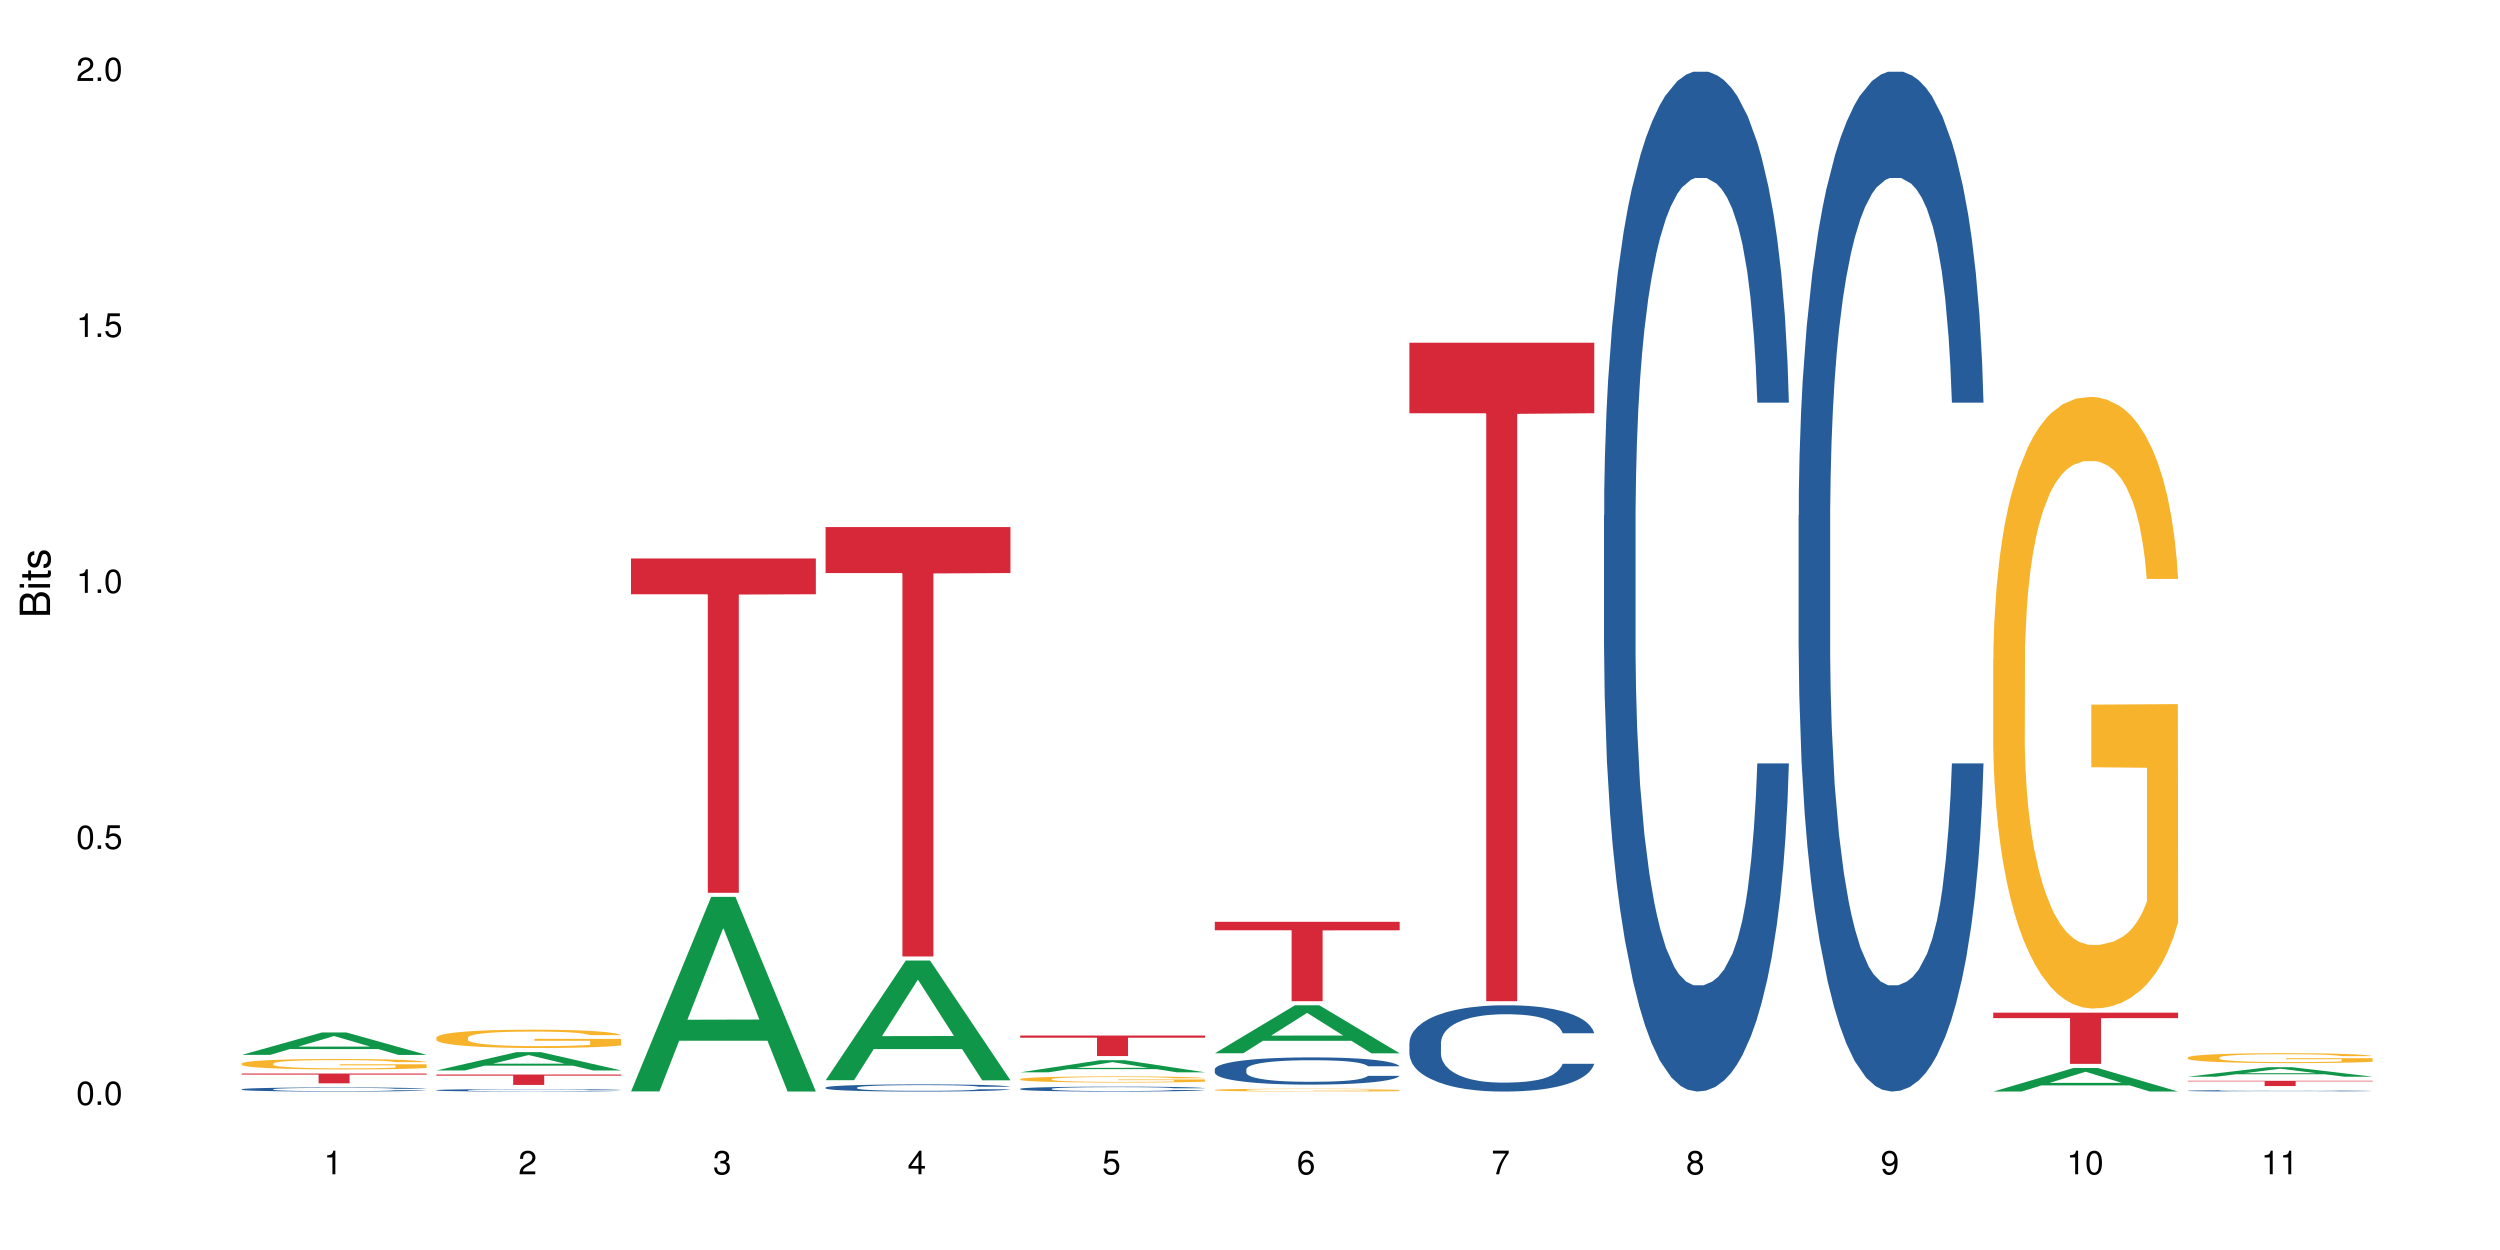 <?xml version="1.0" encoding="UTF-8"?>
<svg xmlns="http://www.w3.org/2000/svg" xmlns:xlink="http://www.w3.org/1999/xlink" width="720pt" height="360pt" viewBox="0 0 720 360" version="1.1">
<defs>
<g>
<symbol overflow="visible" id="glyph0-0">
<path style="stroke:none;" d=""/>
</symbol>
<symbol overflow="visible" id="glyph0-1">
<path style="stroke:none;" d="M 2.641 -6.797 C 2 -6.797 1.422 -6.531 1.078 -6.047 C 0.641 -5.453 0.406 -4.547 0.406 -3.297 C 0.406 -1 1.188 0.219 2.641 0.219 C 4.078 0.219 4.859 -1 4.859 -3.234 C 4.859 -4.562 4.656 -5.438 4.203 -6.047 C 3.844 -6.531 3.281 -6.797 2.641 -6.797 Z M 2.641 -6.047 C 3.547 -6.047 4 -5.125 4 -3.312 C 4 -1.375 3.562 -0.484 2.625 -0.484 C 1.734 -0.484 1.281 -1.422 1.281 -3.281 C 1.281 -5.141 1.734 -6.047 2.641 -6.047 Z M 2.641 -6.047 "/>
</symbol>
<symbol overflow="visible" id="glyph0-2">
<path style="stroke:none;" d="M 1.828 -1 L 0.828 -1 L 0.828 0 L 1.828 0 Z M 1.828 -1 "/>
</symbol>
<symbol overflow="visible" id="glyph0-3">
<path style="stroke:none;" d="M 4.562 -6.797 L 1.062 -6.797 L 0.547 -3.094 L 1.328 -3.094 C 1.719 -3.562 2.047 -3.734 2.578 -3.734 C 3.484 -3.734 4.062 -3.109 4.062 -2.094 C 4.062 -1.125 3.484 -0.531 2.578 -0.531 C 1.828 -0.531 1.375 -0.906 1.188 -1.672 L 0.328 -1.672 C 0.453 -1.109 0.547 -0.844 0.75 -0.594 C 1.125 -0.078 1.828 0.219 2.594 0.219 C 3.969 0.219 4.922 -0.781 4.922 -2.219 C 4.922 -3.562 4.031 -4.484 2.719 -4.484 C 2.25 -4.484 1.859 -4.359 1.469 -4.062 L 1.734 -5.969 L 4.562 -5.969 Z M 4.562 -6.797 "/>
</symbol>
<symbol overflow="visible" id="glyph0-4">
<path style="stroke:none;" d="M 2.484 -4.844 L 2.484 0 L 3.328 0 L 3.328 -6.797 L 2.766 -6.797 C 2.469 -5.75 2.281 -5.609 0.984 -5.453 L 0.984 -4.844 Z M 2.484 -4.844 "/>
</symbol>
<symbol overflow="visible" id="glyph0-5">
<path style="stroke:none;" d="M 4.859 -0.828 L 1.281 -0.828 C 1.359 -1.391 1.672 -1.75 2.5 -2.234 L 3.469 -2.75 C 4.406 -3.266 4.906 -3.969 4.906 -4.812 C 4.906 -5.375 4.672 -5.906 4.266 -6.266 C 3.859 -6.625 3.375 -6.797 2.719 -6.797 C 1.859 -6.797 1.219 -6.5 0.844 -5.922 C 0.609 -5.562 0.5 -5.125 0.484 -4.438 L 1.328 -4.438 C 1.359 -4.906 1.406 -5.188 1.531 -5.406 C 1.75 -5.812 2.188 -6.062 2.703 -6.062 C 3.469 -6.062 4.031 -5.516 4.031 -4.781 C 4.031 -4.25 3.719 -3.797 3.125 -3.438 L 2.234 -2.938 C 0.812 -2.141 0.406 -1.5 0.328 0 L 4.859 0 Z M 4.859 -0.828 "/>
</symbol>
<symbol overflow="visible" id="glyph0-6">
<path style="stroke:none;" d="M 2.125 -3.125 L 2.578 -3.125 C 3.516 -3.125 3.984 -2.703 3.984 -1.891 C 3.984 -1.031 3.469 -0.531 2.578 -0.531 C 1.656 -0.531 1.203 -0.984 1.156 -1.969 L 0.312 -1.969 C 0.344 -1.422 0.438 -1.078 0.609 -0.766 C 0.953 -0.109 1.625 0.219 2.547 0.219 C 3.953 0.219 4.859 -0.609 4.859 -1.906 C 4.859 -2.766 4.516 -3.25 3.703 -3.516 C 4.344 -3.766 4.656 -4.25 4.656 -4.938 C 4.656 -6.109 3.875 -6.797 2.578 -6.797 C 1.203 -6.797 0.484 -6.047 0.453 -4.609 L 1.297 -4.609 C 1.312 -5.016 1.344 -5.25 1.453 -5.453 C 1.641 -5.828 2.062 -6.062 2.594 -6.062 C 3.344 -6.062 3.797 -5.625 3.797 -4.906 C 3.797 -4.422 3.609 -4.141 3.25 -3.984 C 3.016 -3.891 2.719 -3.844 2.125 -3.844 Z M 2.125 -3.125 "/>
</symbol>
<symbol overflow="visible" id="glyph0-7">
<path style="stroke:none;" d="M 3.141 -1.625 L 3.141 0 L 3.984 0 L 3.984 -1.625 L 4.984 -1.625 L 4.984 -2.391 L 3.984 -2.391 L 3.984 -6.797 L 3.359 -6.797 L 0.266 -2.516 L 0.266 -1.625 Z M 3.141 -2.391 L 1 -2.391 L 3.141 -5.359 Z M 3.141 -2.391 "/>
</symbol>
<symbol overflow="visible" id="glyph0-8">
<path style="stroke:none;" d="M 4.781 -5.031 C 4.609 -6.141 3.891 -6.797 2.844 -6.797 C 2.094 -6.797 1.422 -6.438 1.031 -5.828 C 0.609 -5.172 0.406 -4.344 0.406 -3.094 C 0.406 -1.953 0.578 -1.234 0.984 -0.625 C 1.359 -0.078 1.953 0.219 2.703 0.219 C 3.984 0.219 4.922 -0.734 4.922 -2.078 C 4.922 -3.344 4.062 -4.234 2.844 -4.234 C 2.172 -4.234 1.641 -3.969 1.281 -3.469 C 1.281 -5.125 1.828 -6.047 2.797 -6.047 C 3.391 -6.047 3.797 -5.672 3.938 -5.031 Z M 2.734 -3.484 C 3.547 -3.484 4.062 -2.922 4.062 -2 C 4.062 -1.156 3.484 -0.531 2.703 -0.531 C 1.922 -0.531 1.328 -1.188 1.328 -2.047 C 1.328 -2.891 1.906 -3.484 2.734 -3.484 Z M 2.734 -3.484 "/>
</symbol>
<symbol overflow="visible" id="glyph0-9">
<path style="stroke:none;" d="M 4.984 -6.797 L 0.438 -6.797 L 0.438 -5.969 L 4.109 -5.969 C 2.5 -3.656 1.828 -2.234 1.328 0 L 2.219 0 C 2.594 -2.172 3.453 -4.047 4.984 -6.094 Z M 4.984 -6.797 "/>
</symbol>
<symbol overflow="visible" id="glyph0-10">
<path style="stroke:none;" d="M 3.75 -3.578 C 4.453 -4 4.688 -4.344 4.688 -4.984 C 4.688 -6.047 3.844 -6.797 2.641 -6.797 C 1.438 -6.797 0.594 -6.047 0.594 -4.984 C 0.594 -4.359 0.828 -4.016 1.516 -3.578 C 0.734 -3.203 0.359 -2.641 0.359 -1.891 C 0.359 -0.641 1.297 0.219 2.641 0.219 C 3.984 0.219 4.922 -0.641 4.922 -1.875 C 4.922 -2.641 4.531 -3.203 3.75 -3.578 Z M 2.641 -6.047 C 3.359 -6.047 3.812 -5.625 3.812 -4.969 C 3.812 -4.344 3.344 -3.922 2.641 -3.922 C 1.922 -3.922 1.453 -4.344 1.453 -4.984 C 1.453 -5.625 1.922 -6.047 2.641 -6.047 Z M 2.641 -3.203 C 3.484 -3.203 4.062 -2.672 4.062 -1.875 C 4.062 -1.062 3.484 -0.531 2.625 -0.531 C 1.797 -0.531 1.219 -1.078 1.219 -1.875 C 1.219 -2.672 1.797 -3.203 2.641 -3.203 Z M 2.641 -3.203 "/>
</symbol>
<symbol overflow="visible" id="glyph0-11">
<path style="stroke:none;" d="M 0.516 -1.547 C 0.672 -0.438 1.406 0.219 2.438 0.219 C 3.188 0.219 3.859 -0.141 4.266 -0.75 C 4.688 -1.406 4.891 -2.25 4.891 -3.484 C 4.891 -4.625 4.703 -5.359 4.312 -5.953 C 3.938 -6.5 3.344 -6.797 2.594 -6.797 C 1.297 -6.797 0.359 -5.844 0.359 -4.516 C 0.359 -3.25 1.234 -2.344 2.453 -2.344 C 3.094 -2.344 3.562 -2.578 4.016 -3.109 C 4 -1.453 3.469 -0.531 2.5 -0.531 C 1.906 -0.531 1.484 -0.906 1.359 -1.547 Z M 2.578 -6.062 C 3.375 -6.062 3.969 -5.406 3.969 -4.531 C 3.969 -3.688 3.375 -3.094 2.547 -3.094 C 1.734 -3.094 1.234 -3.672 1.234 -4.578 C 1.234 -5.438 1.797 -6.062 2.578 -6.062 Z M 2.578 -6.062 "/>
</symbol>
<symbol overflow="visible" id="glyph1-0">
<path style="stroke:none;" d=""/>
</symbol>
<symbol overflow="visible" id="glyph1-1">
<path style="stroke:none;" d="M 0 -0.953 L 0 -4.891 C 0 -5.719 -0.234 -6.344 -0.734 -6.797 C -1.188 -7.234 -1.812 -7.469 -2.5 -7.469 C -3.547 -7.469 -4.188 -7 -4.625 -5.875 C -4.984 -6.672 -5.641 -7.094 -6.531 -7.094 C -7.156 -7.094 -7.734 -6.859 -8.141 -6.391 C -8.562 -5.938 -8.75 -5.344 -8.75 -4.5 L -8.75 -0.953 Z M -4.984 -2.062 L -7.766 -2.062 L -7.766 -4.219 C -7.766 -4.844 -7.688 -5.203 -7.453 -5.5 C -7.219 -5.812 -6.859 -5.969 -6.375 -5.969 C -5.906 -5.969 -5.531 -5.812 -5.297 -5.5 C -5.062 -5.203 -4.984 -4.844 -4.984 -4.219 Z M -0.984 -2.062 L -4 -2.062 L -4 -4.781 C -4 -5.328 -3.859 -5.688 -3.578 -5.953 C -3.297 -6.219 -2.922 -6.359 -2.484 -6.359 C -2.062 -6.359 -1.688 -6.219 -1.406 -5.953 C -1.109 -5.688 -0.984 -5.328 -0.984 -4.781 Z M -0.984 -2.062 "/>
</symbol>
<symbol overflow="visible" id="glyph1-2">
<path style="stroke:none;" d="M -6.281 -1.797 L -6.281 -0.797 L 0 -0.797 L 0 -1.797 Z M -8.75 -1.797 L -8.75 -0.797 L -7.484 -0.797 L -7.484 -1.797 Z M -8.75 -1.797 "/>
</symbol>
<symbol overflow="visible" id="glyph1-3">
<path style="stroke:none;" d="M -6.281 -3.047 L -6.281 -2.016 L -8.016 -2.016 L -8.016 -1.016 L -6.281 -1.016 L -6.281 -0.172 L -5.469 -0.172 L -5.469 -1.016 L -0.719 -1.016 C -0.078 -1.016 0.281 -1.453 0.281 -2.234 C 0.281 -2.469 0.25 -2.719 0.188 -3.047 L -0.641 -3.047 C -0.609 -2.922 -0.594 -2.766 -0.594 -2.562 C -0.594 -2.141 -0.719 -2.016 -1.156 -2.016 L -5.469 -2.016 L -5.469 -3.047 Z M -6.281 -3.047 "/>
</symbol>
<symbol overflow="visible" id="glyph1-4">
<path style="stroke:none;" d="M -4.531 -5.25 C -5.766 -5.25 -6.469 -4.422 -6.469 -2.969 C -6.469 -1.516 -5.719 -0.562 -4.547 -0.562 C -3.562 -0.562 -3.094 -1.062 -2.734 -2.562 L -2.516 -3.484 C -2.344 -4.188 -2.094 -4.469 -1.625 -4.469 C -1.047 -4.469 -0.641 -3.875 -0.641 -3 C -0.641 -2.453 -0.797 -2 -1.062 -1.75 C -1.25 -1.594 -1.422 -1.531 -1.875 -1.469 L -1.875 -0.406 C -0.422 -0.453 0.281 -1.266 0.281 -2.922 C 0.281 -4.5 -0.5 -5.516 -1.719 -5.516 C -2.656 -5.516 -3.172 -4.984 -3.469 -3.734 L -3.703 -2.766 C -3.891 -1.953 -4.156 -1.609 -4.594 -1.609 C -5.172 -1.609 -5.547 -2.125 -5.547 -2.938 C -5.547 -3.75 -5.203 -4.172 -4.531 -4.203 Z M -4.531 -5.25 "/>
</symbol>
</g>
</defs>
<g id="surface18234">
<rect x="0" y="0" width="720" height="360" style="fill:rgb(100%,100%,100%);fill-opacity:1;stroke:none;"/>
<path style=" stroke:none;fill-rule:nonzero;fill:rgb(6.275%,58.824%,28.235%);fill-opacity:1;" d="M 69.629 303.805 L 69.688 303.801 L 92.723 297.344 L 99.723 297.344 L 122.875 303.812 L 114.738 303.812 L 108.938 302.125 L 83.508 302.125 L 77.82 303.805 L 69.629 303.805 L 85.957 301.426 L 106.605 301.418 L 96.309 298.402 L 96.195 298.395 L 96.082 298.414 L 85.898 301.418 L 85.957 301.426 Z M 69.629 303.805 "/>
<path style=" stroke:none;fill-rule:nonzero;fill:rgb(14.51%,36.078%,60%);fill-opacity:1;" d="M 69.629 313.699 L 69.695 313.699 L 69.695 313.672 L 69.891 313.633 L 70.344 313.578 L 70.797 313.543 L 71.969 313.48 L 73.59 313.418 L 75.277 313.371 L 76.512 313.344 L 77.617 313.32 L 80.148 313.281 L 81.773 313.258 L 83.523 313.242 L 85.668 313.223 L 87.227 313.211 L 90.73 313.195 L 93.328 313.188 L 95.344 313.184 L 99.691 313.184 L 102.289 313.188 L 104.172 313.195 L 106.25 313.203 L 108.004 313.211 L 111.055 313.234 L 113.781 313.266 L 115.016 313.285 L 116.965 313.316 L 118.457 313.352 L 119.496 313.379 L 120.664 313.418 L 121.703 313.469 L 122.484 313.523 L 122.875 313.57 L 113.781 313.57 L 113.328 313.527 L 112.809 313.492 L 111.836 313.449 L 110.859 313.414 L 109.496 313.383 L 108.266 313.363 L 106.574 313.344 L 105.082 313.332 L 103.523 313.32 L 102.031 313.312 L 99.172 313.309 L 94.629 313.309 L 92.098 313.316 L 90.73 313.324 L 88.785 313.34 L 87.422 313.355 L 85.797 313.375 L 84.695 313.395 L 83.328 313.422 L 82.355 313.449 L 81.254 313.484 L 80.602 313.512 L 80.02 313.543 L 79.5 313.578 L 79.109 313.617 L 78.852 313.656 L 78.719 313.695 L 78.719 313.863 L 78.852 313.902 L 79.176 313.949 L 80.02 314.012 L 81.254 314.07 L 82.68 314.117 L 84.043 314.148 L 84.824 314.164 L 85.863 314.184 L 87.484 314.203 L 89.824 314.227 L 91.188 314.234 L 93.266 314.242 L 95.406 314.246 L 98.266 314.246 L 100.797 314.242 L 102.484 314.238 L 104.238 314.227 L 106.641 314.211 L 108.133 314.191 L 109.434 314.172 L 110.406 314.152 L 111.055 314.133 L 112.031 314.102 L 112.809 314.062 L 113.395 314.027 L 113.781 313.988 L 122.875 313.988 L 122.484 314.031 L 121.898 314.074 L 121.316 314.105 L 120.406 314.145 L 119.367 314.176 L 117.875 314.215 L 116.641 314.242 L 115.016 314.266 L 113.523 314.289 L 111.898 314.305 L 109.496 314.328 L 107.938 314.34 L 106.25 314.348 L 104.238 314.359 L 101.707 314.363 L 98.977 314.371 L 96.445 314.371 L 93.719 314.367 L 91.707 314.363 L 89.043 314.355 L 85.73 314.336 L 83.328 314.312 L 81.445 314.293 L 79.824 314.273 L 78.004 314.242 L 75.668 314.195 L 74.238 314.156 L 73.266 314.129 L 72.16 314.086 L 71.383 314.047 L 70.473 313.988 L 69.824 313.91 L 69.629 313.852 Z M 69.629 313.699 "/>
<path style=" stroke:none;fill-rule:nonzero;fill:rgb(96.863%,70.196%,16.863%);fill-opacity:1;" d="M 69.629 306.281 L 69.695 306.277 L 69.695 306.223 L 69.953 306.098 L 70.602 305.93 L 71.449 305.789 L 72.355 305.68 L 72.941 305.621 L 73.914 305.539 L 74.758 305.477 L 76.902 305.355 L 79.629 305.238 L 81.121 305.188 L 82.809 305.141 L 85.215 305.09 L 86.316 305.07 L 89.691 305.027 L 93.523 305 L 97.746 304.992 L 99.691 304.996 L 102.355 305.004 L 105.992 305.035 L 108.07 305.062 L 109.691 305.09 L 111.379 305.125 L 113.457 305.18 L 115.406 305.246 L 116.965 305.312 L 118.523 305.395 L 119.82 305.484 L 120.926 305.578 L 121.898 305.695 L 122.484 305.789 L 122.875 305.887 L 113.848 305.887 L 113.328 305.789 L 112.742 305.715 L 111.77 305.625 L 110.797 305.559 L 109.82 305.508 L 108.004 305.438 L 106.445 305.391 L 104.496 305.355 L 102.613 305.328 L 100.473 305.312 L 99.172 305.309 L 95.73 305.309 L 92.613 305.328 L 90.797 305.348 L 89.5 305.371 L 87.68 305.41 L 86.578 305.445 L 85.926 305.465 L 83.98 305.551 L 82.68 305.629 L 81.965 305.68 L 81.059 305.762 L 80.406 305.836 L 79.695 305.949 L 79.305 306.031 L 78.785 306.215 L 78.719 306.711 L 78.914 306.816 L 79.305 306.93 L 79.824 307.027 L 80.602 307.133 L 81.383 307.211 L 82.746 307.316 L 83.914 307.391 L 84.824 307.438 L 86.578 307.512 L 87.289 307.535 L 88.98 307.586 L 90.73 307.621 L 92.875 307.656 L 94.5 307.672 L 97.094 307.688 L 100.406 307.688 L 104.305 307.668 L 106.77 307.648 L 108.457 307.625 L 109.562 307.605 L 110.926 307.574 L 111.898 307.547 L 112.809 307.52 L 113.914 307.473 L 113.914 306.816 L 97.875 306.812 L 97.875 306.504 L 122.809 306.504 L 122.875 307.574 L 121.512 307.648 L 119.82 307.723 L 118.199 307.777 L 116.512 307.824 L 114.109 307.875 L 112.16 307.91 L 109.172 307.945 L 106.445 307.973 L 103.59 307.988 L 101.055 307.996 L 98.07 308 L 95.406 307.992 L 92.551 307.977 L 90.277 307.957 L 88.199 307.926 L 86.121 307.891 L 83.523 307.836 L 81.836 307.789 L 80.082 307.73 L 78.332 307.66 L 76.773 307.586 L 75.734 307.531 L 74.695 307.465 L 73.59 307.383 L 72.551 307.289 L 71.773 307.203 L 71.059 307.105 L 70.539 307.016 L 70.02 306.891 L 69.758 306.793 L 69.629 306.707 Z M 69.629 306.281 "/>
<path style=" stroke:none;fill-rule:nonzero;fill:rgb(83.922%,15.686%,22.353%);fill-opacity:1;" d="M 69.629 309.18 L 122.875 309.18 L 122.875 309.48 L 100.684 309.484 L 100.684 312.004 L 91.754 312.004 L 91.754 309.488 L 91.625 309.48 L 69.629 309.48 Z M 69.629 309.18 "/>
<path style=" stroke:none;fill-rule:nonzero;fill:rgb(6.275%,58.824%,28.235%);fill-opacity:1;" d="M 125.676 308.285 L 125.734 308.281 L 148.77 303.008 L 155.77 303.008 L 178.918 308.289 L 170.785 308.289 L 164.984 306.91 L 139.555 306.91 L 133.867 308.285 L 125.676 308.285 L 142 306.34 L 162.652 306.336 L 152.355 303.871 L 152.242 303.867 L 152.129 303.879 L 141.945 306.336 L 142 306.34 Z M 125.676 308.285 "/>
<path style=" stroke:none;fill-rule:nonzero;fill:rgb(14.51%,36.078%,60%);fill-opacity:1;" d="M 125.676 313.965 L 125.742 313.961 L 125.742 313.945 L 125.934 313.922 L 126.391 313.891 L 126.844 313.867 L 128.012 313.828 L 129.637 313.793 L 131.324 313.762 L 132.559 313.746 L 133.664 313.734 L 136.195 313.707 L 137.816 313.695 L 139.57 313.684 L 141.715 313.672 L 143.273 313.668 L 146.777 313.656 L 149.375 313.652 L 151.391 313.648 L 155.738 313.648 L 158.336 313.652 L 160.219 313.656 L 162.297 313.66 L 164.051 313.668 L 167.102 313.68 L 169.828 313.699 L 171.062 313.711 L 173.012 313.73 L 174.504 313.75 L 175.543 313.77 L 176.711 313.793 L 177.75 313.82 L 178.531 313.855 L 178.918 313.883 L 169.828 313.883 L 169.375 313.855 L 168.855 313.836 L 167.883 313.809 L 166.906 313.789 L 165.543 313.773 L 164.309 313.758 L 162.621 313.746 L 161.129 313.738 L 159.57 313.734 L 158.078 313.73 L 155.219 313.727 L 150.676 313.727 L 148.141 313.73 L 146.777 313.734 L 144.832 313.746 L 143.469 313.754 L 141.844 313.766 L 140.738 313.777 L 139.375 313.797 L 138.402 313.812 L 137.297 313.832 L 136.648 313.848 L 136.066 313.867 L 135.547 313.891 L 135.156 313.91 L 134.895 313.938 L 134.766 313.961 L 134.766 314.062 L 134.895 314.086 L 135.219 314.113 L 136.066 314.152 L 137.297 314.188 L 138.727 314.215 L 140.09 314.234 L 140.871 314.246 L 141.91 314.258 L 143.531 314.27 L 145.871 314.281 L 147.234 314.289 L 149.312 314.293 L 151.453 314.297 L 154.312 314.297 L 156.844 314.293 L 158.531 314.289 L 160.285 314.285 L 162.688 314.273 L 164.18 314.262 L 165.48 314.25 L 166.453 314.238 L 167.102 314.227 L 168.074 314.207 L 168.855 314.184 L 169.441 314.16 L 169.828 314.141 L 178.918 314.141 L 178.531 314.164 L 177.945 314.191 L 177.363 314.211 L 176.453 314.234 L 175.414 314.254 L 173.922 314.277 L 172.688 314.293 L 171.062 314.309 L 169.57 314.32 L 167.945 314.332 L 165.543 314.344 L 163.984 314.352 L 162.297 314.359 L 160.285 314.363 L 157.754 314.367 L 155.023 314.371 L 149.766 314.371 L 147.754 314.367 L 145.09 314.359 L 141.777 314.348 L 139.375 314.336 L 137.492 314.324 L 135.871 314.312 L 134.051 314.293 L 131.715 314.266 L 130.285 314.242 L 129.312 314.223 L 128.207 314.199 L 127.43 314.176 L 126.52 314.137 L 125.871 314.09 L 125.676 314.055 Z M 125.676 313.965 "/>
<path style=" stroke:none;fill-rule:nonzero;fill:rgb(96.863%,70.196%,16.863%);fill-opacity:1;" d="M 125.676 298.809 L 125.742 298.805 L 125.742 298.707 L 126 298.492 L 126.648 298.191 L 127.492 297.945 L 128.402 297.754 L 128.988 297.652 L 129.961 297.508 L 130.805 297.402 L 132.949 297.184 L 135.676 296.98 L 137.168 296.895 L 138.855 296.812 L 141.258 296.719 L 142.363 296.688 L 145.738 296.609 L 149.57 296.562 L 153.793 296.547 L 155.738 296.551 L 158.402 296.57 L 162.039 296.625 L 164.117 296.672 L 165.738 296.719 L 167.426 296.781 L 169.504 296.879 L 171.453 296.996 L 173.012 297.109 L 174.57 297.254 L 175.867 297.41 L 176.973 297.578 L 177.945 297.781 L 178.531 297.949 L 178.918 298.121 L 169.895 298.121 L 169.375 297.949 L 168.789 297.82 L 167.816 297.66 L 166.844 297.547 L 165.867 297.453 L 164.051 297.328 L 162.492 297.25 L 160.543 297.184 L 158.66 297.141 L 156.52 297.109 L 155.219 297.102 L 151.777 297.102 L 148.66 297.137 L 146.844 297.172 L 145.543 297.211 L 143.727 297.285 L 142.621 297.344 L 141.973 297.383 L 140.027 297.531 L 138.727 297.664 L 138.012 297.758 L 137.105 297.902 L 136.453 298.031 L 135.738 298.227 L 135.352 298.371 L 134.832 298.699 L 134.766 299.566 L 134.961 299.75 L 135.352 299.945 L 135.871 300.121 L 136.648 300.305 L 137.43 300.445 L 138.793 300.633 L 139.961 300.758 L 140.871 300.84 L 142.621 300.969 L 143.336 301.012 L 145.023 301.102 L 146.777 301.168 L 148.922 301.227 L 150.543 301.254 L 153.141 301.277 L 156.453 301.277 L 160.348 301.25 L 162.816 301.211 L 164.504 301.172 L 165.609 301.137 L 166.973 301.086 L 167.945 301.039 L 168.855 300.984 L 169.961 300.902 L 169.961 299.75 L 153.922 299.746 L 153.922 299.203 L 178.855 299.199 L 178.918 301.086 L 177.555 301.215 L 175.867 301.34 L 174.246 301.438 L 172.555 301.52 L 170.152 301.609 L 168.207 301.668 L 165.219 301.738 L 162.492 301.781 L 159.637 301.809 L 157.102 301.824 L 154.117 301.828 L 151.453 301.82 L 148.598 301.789 L 146.324 301.75 L 144.246 301.703 L 142.168 301.641 L 139.57 301.539 L 137.883 301.457 L 136.129 301.355 L 134.375 301.234 L 132.816 301.105 L 131.777 301.004 L 130.742 300.887 L 129.637 300.742 L 128.598 300.578 L 127.82 300.43 L 127.105 300.262 L 126.586 300.102 L 126.066 299.883 L 125.805 299.711 L 125.676 299.562 Z M 125.676 298.809 "/>
<path style=" stroke:none;fill-rule:nonzero;fill:rgb(83.922%,15.686%,22.353%);fill-opacity:1;" d="M 125.676 309.469 L 178.918 309.469 L 178.918 309.789 L 156.73 309.793 L 156.73 312.469 L 147.801 312.469 L 147.801 309.797 L 147.672 309.789 L 125.676 309.789 Z M 125.676 309.469 "/>
<path style=" stroke:none;fill-rule:nonzero;fill:rgb(6.275%,58.824%,28.235%);fill-opacity:1;" d="M 181.723 314.316 L 181.777 314.266 L 204.816 258.305 L 211.812 258.305 L 234.965 314.371 L 226.832 314.371 L 221.031 299.734 L 195.602 299.734 L 189.914 314.316 L 181.723 314.316 L 198.047 293.684 L 218.695 293.629 L 208.402 267.465 L 208.289 267.414 L 208.172 267.57 L 197.992 293.629 L 198.047 293.684 Z M 181.723 314.316 "/>
<path style=" stroke:none;fill-rule:nonzero;fill:rgb(83.922%,15.686%,22.353%);fill-opacity:1;" d="M 181.723 160.832 L 234.965 160.832 L 234.965 171.141 L 212.777 171.23 L 212.777 257.125 L 203.848 257.125 L 203.848 171.32 L 203.719 171.141 L 181.723 171.141 Z M 181.723 160.832 "/>
<path style=" stroke:none;fill-rule:nonzero;fill:rgb(6.275%,58.824%,28.235%);fill-opacity:1;" d="M 237.77 311.094 L 237.824 311.062 L 260.863 276.641 L 267.859 276.641 L 291.012 311.129 L 282.879 311.129 L 277.074 302.125 L 251.648 302.125 L 245.961 311.094 L 237.77 311.094 L 254.094 298.402 L 274.742 298.367 L 264.449 282.273 L 264.332 282.242 L 264.219 282.34 L 254.039 298.367 L 254.094 298.402 Z M 237.77 311.094 "/>
<path style=" stroke:none;fill-rule:nonzero;fill:rgb(14.51%,36.078%,60%);fill-opacity:1;" d="M 237.77 313.207 L 237.832 313.203 L 237.832 313.156 L 238.027 313.086 L 238.484 312.996 L 238.938 312.934 L 240.105 312.824 L 241.73 312.715 L 243.418 312.633 L 244.652 312.582 L 245.754 312.547 L 248.289 312.477 L 249.91 312.441 L 251.664 312.406 L 253.805 312.375 L 255.363 312.355 L 258.871 312.328 L 261.469 312.312 L 263.48 312.309 L 267.832 312.309 L 270.43 312.316 L 272.312 312.324 L 274.391 312.34 L 276.145 312.355 L 279.195 312.398 L 281.922 312.449 L 283.156 312.48 L 285.105 312.539 L 286.598 312.598 L 287.637 312.645 L 288.805 312.715 L 289.844 312.801 L 290.621 312.895 L 291.012 312.977 L 281.922 312.977 L 281.469 312.902 L 280.949 312.844 L 279.973 312.766 L 279 312.711 L 277.637 312.656 L 276.402 312.621 L 274.715 312.586 L 273.223 312.562 L 271.664 312.547 L 270.168 312.535 L 267.312 312.523 L 264 312.523 L 262.766 312.527 L 260.234 312.543 L 258.871 312.555 L 256.922 312.582 L 255.559 312.605 L 253.938 312.645 L 252.832 312.676 L 251.469 312.723 L 250.496 312.77 L 249.391 312.828 L 248.742 312.879 L 248.156 312.93 L 247.637 312.992 L 247.25 313.059 L 246.988 313.129 L 246.859 313.195 L 246.859 313.488 L 246.988 313.555 L 247.312 313.637 L 248.156 313.75 L 249.391 313.852 L 250.82 313.93 L 252.184 313.984 L 252.961 314.012 L 254 314.043 L 255.625 314.082 L 257.961 314.117 L 259.324 314.133 L 261.402 314.148 L 263.547 314.156 L 266.402 314.156 L 268.938 314.148 L 270.625 314.141 L 272.379 314.125 L 274.781 314.09 L 276.273 314.062 L 277.57 314.027 L 278.547 313.988 L 279.195 313.961 L 280.168 313.902 L 280.949 313.836 L 281.531 313.77 L 281.922 313.707 L 291.012 313.707 L 290.621 313.781 L 290.039 313.855 L 289.453 313.91 L 288.547 313.977 L 287.508 314.035 L 286.012 314.102 L 284.777 314.145 L 283.156 314.191 L 281.664 314.227 L 280.039 314.258 L 277.637 314.297 L 276.078 314.316 L 274.391 314.332 L 272.379 314.348 L 269.844 314.359 L 267.117 314.367 L 264.586 314.371 L 261.859 314.367 L 259.844 314.359 L 257.184 314.344 L 253.871 314.309 L 251.469 314.273 L 249.586 314.238 L 247.961 314.199 L 246.145 314.148 L 243.809 314.066 L 242.379 314 L 241.406 313.949 L 240.301 313.875 L 239.523 313.809 L 238.613 313.703 L 237.965 313.57 L 237.77 313.465 Z M 237.77 313.207 "/>
<path style=" stroke:none;fill-rule:nonzero;fill:rgb(83.922%,15.686%,22.353%);fill-opacity:1;" d="M 237.77 151.801 L 291.012 151.801 L 291.012 165.035 L 268.82 165.152 L 268.82 275.461 L 259.895 275.461 L 259.895 165.27 L 259.766 165.035 L 237.77 165.035 Z M 237.77 151.801 "/>
<path style=" stroke:none;fill-rule:nonzero;fill:rgb(6.275%,58.824%,28.235%);fill-opacity:1;" d="M 293.816 308.824 L 293.871 308.82 L 316.91 305.332 L 323.906 305.332 L 347.059 308.828 L 338.926 308.828 L 333.121 307.914 L 307.695 307.914 L 302.008 308.824 L 293.816 308.824 L 310.141 307.539 L 330.789 307.535 L 320.492 305.902 L 320.379 305.898 L 320.266 305.91 L 310.082 307.535 L 310.141 307.539 Z M 293.816 308.824 "/>
<path style=" stroke:none;fill-rule:nonzero;fill:rgb(14.51%,36.078%,60%);fill-opacity:1;" d="M 293.816 313.57 L 293.879 313.566 L 293.879 313.535 L 294.074 313.488 L 294.527 313.426 L 294.984 313.383 L 296.152 313.305 L 297.777 313.23 L 299.465 313.176 L 300.699 313.141 L 301.801 313.117 L 304.332 313.066 L 305.957 313.043 L 307.711 313.02 L 309.852 313 L 311.41 312.984 L 314.918 312.965 L 317.516 312.957 L 319.527 312.953 L 323.879 312.953 L 326.477 312.957 L 328.359 312.965 L 330.438 312.973 L 332.191 312.984 L 335.242 313.016 L 337.969 313.051 L 339.203 313.07 L 341.148 313.113 L 342.645 313.152 L 343.684 313.184 L 344.852 313.23 L 345.891 313.289 L 346.668 313.355 L 347.059 313.414 L 337.969 313.414 L 337.516 313.359 L 336.996 313.32 L 336.02 313.266 L 335.047 313.23 L 333.684 313.191 L 332.449 313.168 L 330.762 313.145 L 329.266 313.129 L 327.711 313.117 L 326.215 313.109 L 323.359 313.102 L 318.812 313.102 L 316.281 313.113 L 314.918 313.121 L 312.969 313.141 L 311.605 313.156 L 309.984 313.184 L 308.879 313.207 L 307.516 313.238 L 306.543 313.27 L 305.438 313.312 L 304.789 313.344 L 304.203 313.379 L 303.684 313.422 L 303.293 313.469 L 303.035 313.516 L 302.906 313.562 L 302.906 313.766 L 303.035 313.812 L 303.359 313.863 L 304.203 313.945 L 305.438 314.012 L 306.867 314.066 L 308.23 314.105 L 309.008 314.125 L 310.047 314.145 L 311.672 314.172 L 314.008 314.195 L 315.371 314.207 L 317.449 314.219 L 319.594 314.223 L 322.449 314.223 L 324.98 314.219 L 326.672 314.211 L 328.422 314.199 L 330.824 314.18 L 332.32 314.156 L 333.617 314.133 L 334.594 314.109 L 335.242 314.09 L 336.215 314.047 L 336.996 314.004 L 337.578 313.957 L 337.969 313.914 L 347.059 313.914 L 346.668 313.965 L 346.086 314.016 L 345.5 314.055 L 344.59 314.102 L 343.551 314.141 L 342.059 314.184 L 340.824 314.215 L 339.203 314.246 L 337.707 314.273 L 336.086 314.293 L 333.684 314.32 L 332.125 314.332 L 330.438 314.344 L 328.422 314.355 L 325.891 314.363 L 323.164 314.371 L 320.633 314.371 L 317.906 314.367 L 315.891 314.363 L 313.23 314.352 L 309.918 314.328 L 307.516 314.305 L 305.633 314.277 L 304.008 314.254 L 302.191 314.219 L 299.852 314.16 L 298.426 314.117 L 297.449 314.082 L 296.348 314.031 L 295.566 313.984 L 294.66 313.91 L 294.008 313.82 L 293.816 313.75 Z M 293.816 313.57 "/>
<path style=" stroke:none;fill-rule:nonzero;fill:rgb(96.863%,70.196%,16.863%);fill-opacity:1;" d="M 293.816 310.766 L 293.879 310.762 L 293.879 310.73 L 294.141 310.656 L 294.789 310.559 L 295.633 310.477 L 296.543 310.41 L 297.125 310.379 L 298.102 310.328 L 298.945 310.293 L 301.086 310.223 L 303.812 310.152 L 305.309 310.125 L 306.996 310.098 L 309.398 310.066 L 310.504 310.055 L 313.879 310.027 L 317.711 310.012 L 321.93 310.008 L 323.879 310.008 L 326.539 310.016 L 330.176 310.035 L 332.254 310.051 L 333.879 310.066 L 335.566 310.086 L 337.645 310.121 L 339.59 310.156 L 341.148 310.195 L 342.707 310.246 L 344.008 310.297 L 345.109 310.352 L 346.086 310.422 L 346.668 310.477 L 347.059 310.535 L 338.035 310.535 L 337.516 310.477 L 336.93 310.434 L 335.957 310.379 L 334.98 310.34 L 334.008 310.312 L 332.191 310.27 L 330.633 310.242 L 328.684 310.223 L 326.801 310.207 L 324.656 310.195 L 319.918 310.195 L 316.801 310.203 L 314.984 310.219 L 313.684 310.23 L 311.867 310.254 L 310.762 310.273 L 310.113 310.285 L 308.164 310.336 L 306.867 310.383 L 306.152 310.414 L 305.242 310.461 L 304.594 310.504 L 303.879 310.57 L 303.488 310.617 L 302.969 310.727 L 302.906 311.016 L 303.102 311.078 L 303.488 311.145 L 304.008 311.203 L 304.789 311.262 L 305.566 311.309 L 306.93 311.375 L 308.102 311.414 L 309.008 311.441 L 310.762 311.484 L 311.477 311.5 L 313.164 311.531 L 314.918 311.551 L 317.059 311.57 L 318.684 311.582 L 321.281 311.59 L 324.594 311.59 L 328.488 311.578 L 330.957 311.566 L 332.645 311.555 L 333.746 311.543 L 335.113 311.523 L 336.086 311.508 L 336.996 311.492 L 338.098 311.465 L 338.098 311.078 L 322.059 311.078 L 322.059 310.895 L 346.992 310.895 L 347.059 311.523 L 345.695 311.566 L 344.008 311.609 L 342.383 311.641 L 340.695 311.668 L 338.293 311.699 L 336.344 311.719 L 333.359 311.742 L 330.633 311.758 L 327.773 311.766 L 325.242 311.77 L 322.254 311.773 L 319.594 311.77 L 316.734 311.762 L 314.465 311.746 L 312.387 311.73 L 310.309 311.711 L 307.711 311.676 L 306.023 311.648 L 304.27 311.613 L 302.516 311.574 L 300.957 311.531 L 299.918 311.496 L 298.879 311.457 L 297.777 311.41 L 296.738 311.355 L 295.957 311.305 L 295.242 311.25 L 294.723 311.195 L 294.203 311.125 L 293.945 311.066 L 293.816 311.016 Z M 293.816 310.766 "/>
<path style=" stroke:none;fill-rule:nonzero;fill:rgb(83.922%,15.686%,22.353%);fill-opacity:1;" d="M 293.816 298.23 L 347.059 298.23 L 347.059 298.863 L 324.867 298.871 L 324.867 304.152 L 315.941 304.152 L 315.941 298.875 L 315.812 298.863 L 293.816 298.863 Z M 293.816 298.23 "/>
<path style=" stroke:none;fill-rule:nonzero;fill:rgb(6.275%,58.824%,28.235%);fill-opacity:1;" d="M 349.859 303.344 L 349.918 303.328 L 372.957 289.516 L 379.953 289.516 L 403.105 303.355 L 394.973 303.355 L 389.168 299.742 L 363.742 299.742 L 358.051 303.344 L 349.859 303.344 L 366.188 298.246 L 386.836 298.234 L 376.539 291.777 L 376.426 291.762 L 376.312 291.801 L 366.129 298.234 L 366.188 298.246 Z M 349.859 303.344 "/>
<path style=" stroke:none;fill-rule:nonzero;fill:rgb(14.51%,36.078%,60%);fill-opacity:1;" d="M 349.859 307.941 L 349.926 307.938 L 349.926 307.766 L 350.121 307.492 L 350.574 307.148 L 351.031 306.914 L 352.199 306.488 L 353.82 306.082 L 355.512 305.766 L 356.742 305.582 L 357.848 305.438 L 360.379 305.172 L 362.004 305.035 L 363.758 304.914 L 365.898 304.793 L 367.457 304.723 L 370.965 304.605 L 373.562 304.555 L 375.574 304.535 L 379.926 304.535 L 382.523 304.562 L 384.406 304.598 L 386.484 304.656 L 388.234 304.723 L 391.289 304.879 L 394.016 305.078 L 395.25 305.195 L 397.195 305.414 L 398.691 305.629 L 399.73 305.816 L 400.898 306.082 L 401.938 306.402 L 402.715 306.77 L 403.105 307.078 L 394.016 307.078 L 393.559 306.789 L 393.039 306.57 L 392.066 306.273 L 391.094 306.066 L 389.73 305.859 L 388.496 305.723 L 386.809 305.586 L 385.312 305.5 L 383.754 305.438 L 382.262 305.395 L 379.406 305.352 L 376.094 305.352 L 374.859 305.367 L 372.328 305.422 L 370.965 305.473 L 369.016 305.574 L 367.652 305.668 L 366.027 305.809 L 364.926 305.93 L 363.562 306.117 L 362.586 306.281 L 361.484 306.52 L 360.836 306.699 L 360.25 306.898 L 359.73 307.133 L 359.34 307.383 L 359.082 307.648 L 358.953 307.906 L 358.953 309.016 L 359.082 309.273 L 359.406 309.574 L 360.25 310.012 L 361.484 310.391 L 362.914 310.691 L 364.277 310.906 L 365.055 311.008 L 366.094 311.121 L 367.719 311.266 L 370.055 311.41 L 371.418 311.465 L 373.496 311.523 L 375.641 311.551 L 378.496 311.551 L 381.027 311.523 L 382.715 311.488 L 384.469 311.43 L 386.871 311.309 L 388.367 311.195 L 389.664 311.059 L 390.637 310.922 L 391.289 310.809 L 392.262 310.586 L 393.039 310.34 L 393.625 310.09 L 394.016 309.848 L 403.105 309.848 L 402.715 310.133 L 402.133 310.414 L 401.547 310.621 L 400.637 310.871 L 399.598 311.094 L 398.105 311.344 L 396.871 311.508 L 395.25 311.688 L 393.754 311.824 L 392.133 311.945 L 389.73 312.09 L 388.172 312.16 L 386.484 312.227 L 384.469 312.281 L 381.938 312.332 L 379.211 312.359 L 376.68 312.367 L 373.949 312.355 L 371.938 312.324 L 369.277 312.262 L 365.965 312.133 L 363.562 311.996 L 361.68 311.859 L 360.055 311.715 L 358.238 311.523 L 355.898 311.207 L 354.473 310.965 L 353.496 310.766 L 352.395 310.484 L 351.613 310.234 L 350.707 309.832 L 350.055 309.324 L 349.859 308.93 Z M 349.859 307.941 "/>
<path style=" stroke:none;fill-rule:nonzero;fill:rgb(96.863%,70.196%,16.863%);fill-opacity:1;" d="M 349.859 313.898 L 349.926 313.898 L 349.926 313.883 L 350.188 313.852 L 350.836 313.805 L 351.68 313.766 L 352.59 313.734 L 353.172 313.719 L 354.148 313.695 L 354.992 313.68 L 357.133 313.648 L 359.859 313.613 L 361.355 313.602 L 363.043 313.59 L 365.445 313.574 L 366.547 313.57 L 369.926 313.559 L 373.758 313.551 L 377.977 313.547 L 379.926 313.547 L 382.586 313.551 L 386.223 313.559 L 388.301 313.566 L 389.926 313.574 L 391.613 313.586 L 393.691 313.598 L 395.637 313.617 L 398.754 313.656 L 400.055 313.684 L 401.156 313.707 L 402.133 313.738 L 402.715 313.766 L 403.105 313.793 L 394.078 313.793 L 393.559 313.766 L 392.977 313.746 L 392 313.723 L 391.027 313.703 L 390.055 313.688 L 388.234 313.668 L 386.676 313.656 L 384.73 313.648 L 382.848 313.641 L 380.703 313.637 L 379.406 313.633 L 375.965 313.633 L 372.848 313.641 L 371.027 313.645 L 369.73 313.652 L 367.914 313.664 L 366.809 313.672 L 366.16 313.676 L 364.211 313.699 L 362.914 313.723 L 362.199 313.734 L 361.289 313.758 L 360.641 313.777 L 359.926 313.809 L 359.535 313.832 L 359.016 313.883 L 358.953 314.02 L 359.145 314.047 L 359.535 314.078 L 360.055 314.105 L 360.836 314.133 L 361.613 314.156 L 362.977 314.184 L 364.145 314.203 L 365.055 314.215 L 366.809 314.238 L 367.523 314.242 L 369.211 314.258 L 370.965 314.27 L 373.105 314.277 L 374.73 314.281 L 377.328 314.285 L 380.641 314.285 L 384.535 314.281 L 387.004 314.273 L 388.691 314.27 L 389.793 314.262 L 391.156 314.254 L 392.133 314.246 L 393.039 314.238 L 394.145 314.227 L 394.145 314.047 L 378.105 314.047 L 378.105 313.961 L 403.039 313.961 L 403.105 314.254 L 401.742 314.273 L 400.055 314.293 L 398.43 314.309 L 396.742 314.324 L 394.34 314.336 L 392.391 314.348 L 389.406 314.355 L 386.676 314.363 L 383.82 314.367 L 381.289 314.371 L 375.641 314.371 L 372.781 314.363 L 370.508 314.359 L 368.434 314.352 L 366.355 314.34 L 363.758 314.324 L 362.066 314.312 L 360.316 314.297 L 358.562 314.277 L 357.004 314.258 L 355.965 314.242 L 354.926 314.223 L 353.82 314.203 L 352.781 314.176 L 352.004 314.152 L 351.289 314.125 L 350.77 314.102 L 350.25 314.066 L 349.992 314.039 L 349.859 314.016 Z M 349.859 313.898 "/>
<path style=" stroke:none;fill-rule:nonzero;fill:rgb(83.922%,15.686%,22.353%);fill-opacity:1;" d="M 349.859 265.48 L 403.105 265.48 L 403.105 267.926 L 380.914 267.949 L 380.914 288.336 L 371.988 288.336 L 371.988 267.969 L 371.859 267.926 L 349.859 267.926 Z M 349.859 265.48 "/>
<path style=" stroke:none;fill-rule:nonzero;fill:rgb(14.51%,36.078%,60%);fill-opacity:1;" d="M 405.906 300.34 L 405.973 300.316 L 405.973 299.77 L 406.168 298.906 L 406.621 297.816 L 407.078 297.07 L 408.246 295.73 L 409.867 294.434 L 411.555 293.434 L 412.789 292.844 L 413.895 292.391 L 416.426 291.551 L 418.051 291.121 L 419.805 290.734 L 421.945 290.348 L 423.504 290.121 L 427.012 289.758 L 429.609 289.598 L 431.621 289.531 L 435.973 289.531 L 438.566 289.621 L 440.453 289.734 L 442.527 289.914 L 444.281 290.121 L 447.336 290.621 L 450.062 291.254 L 451.293 291.617 L 453.242 292.324 L 454.734 293.004 L 455.773 293.594 L 456.945 294.434 L 457.984 295.457 L 458.762 296.613 L 459.152 297.59 L 450.062 297.59 L 449.605 296.684 L 449.086 295.977 L 448.113 295.047 L 447.141 294.391 L 445.777 293.73 L 444.543 293.301 L 442.855 292.867 L 441.359 292.594 L 439.801 292.391 L 438.309 292.254 L 435.453 292.117 L 432.141 292.117 L 430.906 292.164 L 428.375 292.344 L 427.012 292.504 L 425.062 292.824 L 423.699 293.117 L 422.074 293.57 L 420.973 293.957 L 419.609 294.547 L 418.633 295.07 L 417.531 295.82 L 416.883 296.387 L 416.297 297.023 L 415.777 297.773 L 415.387 298.566 L 415.129 299.406 L 414.996 300.223 L 414.996 303.742 L 415.129 304.562 L 415.453 305.516 L 416.297 306.898 L 417.531 308.105 L 418.957 309.059 L 420.324 309.738 L 421.102 310.055 L 422.141 310.418 L 423.766 310.875 L 426.102 311.328 L 427.465 311.508 L 429.543 311.691 L 431.684 311.781 L 434.543 311.781 L 437.074 311.691 L 438.762 311.578 L 440.516 311.395 L 442.918 311.012 L 444.41 310.648 L 445.711 310.215 L 446.684 309.785 L 447.336 309.422 L 448.309 308.715 L 449.086 307.945 L 449.672 307.148 L 450.062 306.379 L 459.152 306.379 L 458.762 307.285 L 458.176 308.172 L 457.594 308.832 L 456.684 309.625 L 455.645 310.328 L 454.152 311.125 L 452.918 311.645 L 451.293 312.215 L 449.801 312.645 L 448.18 313.031 L 445.777 313.484 L 444.219 313.711 L 442.527 313.918 L 440.516 314.098 L 437.984 314.258 L 435.258 314.348 L 432.723 314.371 L 429.996 314.324 L 427.984 314.234 L 425.32 314.031 L 422.012 313.621 L 419.609 313.191 L 417.727 312.758 L 416.102 312.305 L 414.285 311.691 L 411.945 310.691 L 410.52 309.922 L 409.543 309.285 L 408.441 308.398 L 407.66 307.605 L 406.75 306.332 L 406.102 304.719 L 405.906 303.473 Z M 405.906 300.34 "/>
<path style=" stroke:none;fill-rule:nonzero;fill:rgb(83.922%,15.686%,22.353%);fill-opacity:1;" d="M 405.906 98.715 L 459.152 98.715 L 459.152 119.012 L 436.961 119.191 L 436.961 288.352 L 428.035 288.352 L 428.035 119.367 L 427.902 119.012 L 405.906 119.012 Z M 405.906 98.715 "/>
<path style=" stroke:none;fill-rule:nonzero;fill:rgb(14.51%,36.078%,60%);fill-opacity:1;" d="M 461.953 148.457 L 462.02 148.188 L 462.02 141.742 L 462.215 131.543 L 462.668 118.656 L 463.121 109.797 L 464.293 93.957 L 465.914 78.652 L 467.602 66.84 L 468.836 59.859 L 469.941 54.492 L 472.473 44.559 L 474.098 39.457 L 475.848 34.891 L 477.992 30.328 L 479.551 27.645 L 483.059 23.348 L 485.652 21.469 L 487.668 20.664 L 492.016 20.664 L 494.613 21.738 L 496.496 23.078 L 498.574 25.227 L 500.328 27.645 L 503.379 33.551 L 506.109 41.066 L 507.34 45.363 L 509.289 53.684 L 510.781 61.738 L 511.82 68.719 L 512.992 78.652 L 514.027 90.734 L 514.809 104.426 L 515.199 115.969 L 506.109 115.969 L 505.652 105.23 L 505.133 96.91 L 504.16 85.902 L 503.188 78.117 L 501.82 70.332 L 500.59 65.23 L 498.898 60.129 L 497.406 56.906 L 495.848 54.492 L 494.355 52.879 L 491.496 51.27 L 488.188 51.27 L 486.953 51.805 L 484.422 53.953 L 483.059 55.832 L 481.109 59.59 L 479.746 63.082 L 478.121 68.449 L 477.02 73.016 L 475.656 79.996 L 474.68 86.172 L 473.578 95.031 L 472.926 101.742 L 472.344 109.258 L 471.824 118.117 L 471.434 127.516 L 471.176 137.449 L 471.043 147.113 L 471.043 188.727 L 471.176 198.391 L 471.5 209.668 L 472.344 226.043 L 473.578 240.273 L 475.004 251.547 L 476.367 259.602 L 477.148 263.359 L 478.188 267.656 L 479.809 273.027 L 482.148 278.395 L 483.512 280.543 L 485.59 282.691 L 487.73 283.766 L 490.59 283.766 L 493.121 282.691 L 494.809 281.348 L 496.562 279.199 L 498.965 274.637 L 500.457 270.34 L 501.758 265.242 L 502.73 260.141 L 503.379 255.844 L 504.355 247.52 L 505.133 238.395 L 505.719 228.996 L 506.109 219.867 L 515.199 219.867 L 514.809 230.609 L 514.223 241.078 L 513.641 248.863 L 512.73 258.262 L 511.691 266.582 L 510.199 275.98 L 508.965 282.152 L 507.34 288.867 L 505.848 293.969 L 504.223 298.531 L 501.82 303.898 L 500.262 306.586 L 498.574 309 L 496.562 311.148 L 494.031 313.027 L 491.305 314.102 L 488.77 314.371 L 486.043 313.832 L 484.031 312.762 L 481.367 310.344 L 478.059 305.512 L 475.656 300.41 L 473.77 295.309 L 472.148 289.941 L 470.332 282.691 L 467.992 270.879 L 466.562 261.75 L 465.59 254.234 L 464.484 243.762 L 463.707 234.367 L 462.797 219.332 L 462.148 200.27 L 461.953 185.504 Z M 461.953 148.457 "/>
<path style=" stroke:none;fill-rule:nonzero;fill:rgb(14.51%,36.078%,60%);fill-opacity:1;" d="M 518 148.457 L 518.066 148.188 L 518.066 141.742 L 518.262 131.543 L 518.715 118.656 L 519.168 109.797 L 520.336 93.957 L 521.961 78.652 L 523.648 66.84 L 524.883 59.859 L 525.988 54.492 L 528.52 44.559 L 530.141 39.457 L 531.895 34.891 L 534.039 30.328 L 535.598 27.645 L 539.102 23.348 L 541.699 21.469 L 543.715 20.664 L 548.062 20.664 L 550.66 21.738 L 552.543 23.078 L 554.621 25.227 L 556.375 27.645 L 559.426 33.551 L 562.152 41.066 L 563.387 45.363 L 565.336 53.684 L 566.828 61.738 L 567.867 68.719 L 569.035 78.652 L 570.074 90.734 L 570.855 104.426 L 571.246 115.969 L 562.152 115.969 L 561.699 105.23 L 561.18 96.91 L 560.207 85.902 L 559.23 78.117 L 557.867 70.332 L 556.633 65.23 L 554.945 60.129 L 553.453 56.906 L 551.895 54.492 L 550.402 52.879 L 547.543 51.27 L 544.234 51.27 L 543 51.805 L 540.465 53.953 L 539.102 55.832 L 537.156 59.59 L 535.793 63.082 L 534.168 68.449 L 533.062 73.016 L 531.699 79.996 L 530.727 86.172 L 529.621 95.031 L 528.973 101.742 L 528.391 109.258 L 527.871 118.117 L 527.48 127.516 L 527.219 137.449 L 527.09 147.113 L 527.09 188.727 L 527.219 198.391 L 527.547 209.668 L 528.391 226.043 L 529.621 240.273 L 531.051 251.547 L 532.414 259.602 L 533.195 263.359 L 534.234 267.656 L 535.855 273.027 L 538.195 278.395 L 539.559 280.543 L 541.637 282.691 L 543.777 283.766 L 546.637 283.766 L 549.168 282.691 L 550.855 281.348 L 552.609 279.199 L 555.012 274.637 L 556.504 270.34 L 557.805 265.242 L 558.777 260.141 L 559.426 255.844 L 560.402 247.52 L 561.18 238.395 L 561.766 228.996 L 562.152 219.867 L 571.246 219.867 L 570.855 230.609 L 570.27 241.078 L 569.688 248.863 L 568.777 258.262 L 567.738 266.582 L 566.246 275.98 L 565.012 282.152 L 563.387 288.867 L 561.895 293.969 L 560.27 298.531 L 557.867 303.898 L 556.309 306.586 L 554.621 309 L 552.609 311.148 L 550.078 313.027 L 547.348 314.102 L 544.816 314.371 L 542.09 313.832 L 540.078 312.762 L 537.414 310.344 L 534.102 305.512 L 531.699 300.41 L 529.816 295.309 L 528.195 289.941 L 526.375 282.691 L 524.039 270.879 L 522.609 261.75 L 521.637 254.234 L 520.531 243.762 L 519.754 234.367 L 518.844 219.332 L 518.195 200.27 L 518 185.504 Z M 518 148.457 "/>
<path style=" stroke:none;fill-rule:nonzero;fill:rgb(6.275%,58.824%,28.235%);fill-opacity:1;" d="M 574.047 314.363 L 574.102 314.359 L 597.141 307.578 L 604.137 307.578 L 627.289 314.371 L 619.156 314.371 L 613.355 312.598 L 587.926 312.598 L 582.238 314.363 L 574.047 314.363 L 590.371 311.863 L 611.023 311.859 L 600.727 308.688 L 600.613 308.684 L 600.496 308.703 L 590.316 311.859 L 590.371 311.863 Z M 574.047 314.363 "/>
<path style=" stroke:none;fill-rule:nonzero;fill:rgb(96.863%,70.196%,16.863%);fill-opacity:1;" d="M 574.047 189.75 L 574.113 189.586 L 574.113 186.371 L 574.371 179.129 L 575.02 169.156 L 575.863 160.949 L 576.773 154.516 L 577.359 151.137 L 578.332 146.312 L 579.176 142.77 L 581.32 135.531 L 584.047 128.773 L 585.539 125.879 L 587.227 123.145 L 589.629 120.086 L 590.734 118.961 L 594.109 116.387 L 597.941 114.777 L 602.16 114.297 L 604.109 114.457 L 606.773 115.102 L 610.41 116.871 L 612.484 118.477 L 614.109 120.086 L 615.797 122.18 L 617.875 125.395 L 619.824 129.258 L 621.383 133.117 L 622.941 137.945 L 624.238 143.094 L 625.344 148.723 L 626.316 155.48 L 626.902 161.113 L 627.289 166.742 L 618.266 166.742 L 617.746 161.113 L 617.16 156.77 L 616.188 151.457 L 615.215 147.598 L 614.238 144.543 L 612.422 140.359 L 610.863 137.785 L 608.914 135.531 L 607.031 134.082 L 604.891 133.117 L 603.59 132.797 L 600.148 132.797 L 597.031 133.922 L 595.215 135.211 L 593.914 136.496 L 592.098 138.91 L 590.992 140.84 L 590.344 142.129 L 588.398 147.113 L 587.098 151.621 L 586.383 154.676 L 585.477 159.504 L 584.824 163.848 L 584.109 170.281 L 583.723 175.109 L 583.203 186.047 L 583.137 215.008 L 583.332 221.121 L 583.723 227.715 L 584.242 233.508 L 585.02 239.621 L 585.801 244.285 L 587.164 250.562 L 588.332 254.742 L 589.242 257.48 L 590.992 261.824 L 591.707 263.27 L 593.395 266.168 L 595.148 268.418 L 597.293 270.348 L 598.914 271.316 L 601.512 272.117 L 604.824 272.117 L 608.719 271.152 L 611.188 269.867 L 612.875 268.578 L 613.98 267.453 L 615.344 265.684 L 616.316 264.074 L 617.227 262.305 L 618.332 259.57 L 618.332 221.121 L 602.293 220.961 L 602.293 202.941 L 627.227 202.781 L 627.289 265.684 L 625.926 270.027 L 624.238 274.211 L 622.617 277.43 L 620.926 280.164 L 618.523 283.219 L 616.578 285.148 L 613.59 287.402 L 610.863 288.852 L 608.008 289.816 L 605.473 290.297 L 602.488 290.461 L 599.824 290.137 L 596.969 289.172 L 594.695 287.887 L 592.617 286.277 L 590.539 284.184 L 587.941 280.805 L 586.254 278.07 L 584.5 274.691 L 582.746 270.672 L 581.188 266.328 L 580.148 262.949 L 579.109 259.086 L 578.008 254.262 L 576.969 248.793 L 576.188 243.805 L 575.477 238.172 L 574.957 232.863 L 574.438 225.625 L 574.176 219.832 L 574.047 214.844 Z M 574.047 189.75 "/>
<path style=" stroke:none;fill-rule:nonzero;fill:rgb(83.922%,15.686%,22.353%);fill-opacity:1;" d="M 574.047 291.641 L 627.289 291.641 L 627.289 293.219 L 605.102 293.234 L 605.102 306.398 L 596.172 306.398 L 596.172 293.246 L 596.043 293.219 L 574.047 293.219 Z M 574.047 291.641 "/>
<path style=" stroke:none;fill-rule:nonzero;fill:rgb(6.275%,58.824%,28.235%);fill-opacity:1;" d="M 630.094 310.09 L 630.148 310.086 L 653.188 307.359 L 660.184 307.359 L 683.336 310.09 L 675.203 310.09 L 669.398 309.379 L 643.973 309.379 L 638.285 310.09 L 630.094 310.09 L 646.418 309.082 L 667.066 309.082 L 656.773 307.805 L 656.656 307.801 L 656.543 307.809 L 646.363 309.082 L 646.418 309.082 Z M 630.094 310.09 "/>
<path style=" stroke:none;fill-rule:nonzero;fill:rgb(14.51%,36.078%,60%);fill-opacity:1;" d="M 630.094 314.141 L 630.156 314.141 L 630.156 314.129 L 630.352 314.117 L 630.809 314.098 L 631.262 314.086 L 632.43 314.062 L 634.055 314.043 L 635.742 314.023 L 636.977 314.016 L 638.078 314.008 L 640.613 313.992 L 642.234 313.988 L 643.988 313.98 L 646.133 313.973 L 647.691 313.969 L 651.195 313.965 L 653.793 313.961 L 662.754 313.961 L 664.637 313.965 L 666.715 313.969 L 668.469 313.969 L 671.52 313.98 L 674.246 313.988 L 675.48 313.996 L 677.43 314.008 L 678.922 314.02 L 679.961 314.027 L 681.129 314.043 L 682.168 314.059 L 682.949 314.078 L 683.336 314.094 L 674.246 314.094 L 673.793 314.078 L 673.273 314.066 L 672.297 314.051 L 671.324 314.039 L 669.961 314.031 L 668.727 314.023 L 667.039 314.016 L 665.547 314.012 L 663.988 314.008 L 662.492 314.004 L 655.09 314.004 L 652.559 314.008 L 651.195 314.012 L 649.246 314.016 L 647.883 314.02 L 646.262 314.027 L 645.156 314.035 L 643.793 314.043 L 642.82 314.051 L 641.715 314.066 L 641.066 314.074 L 640.48 314.086 L 639.961 314.098 L 639.574 314.109 L 639.312 314.125 L 639.184 314.137 L 639.184 314.195 L 639.312 314.207 L 639.637 314.223 L 640.48 314.246 L 641.715 314.266 L 643.145 314.281 L 644.508 314.293 L 645.285 314.301 L 646.324 314.305 L 647.949 314.312 L 650.285 314.32 L 651.648 314.324 L 653.727 314.328 L 661.262 314.328 L 662.949 314.324 L 664.703 314.32 L 667.105 314.316 L 668.598 314.309 L 669.895 314.301 L 670.871 314.297 L 672.492 314.277 L 673.273 314.266 L 673.855 314.25 L 674.246 314.238 L 683.336 314.238 L 682.949 314.254 L 682.363 314.27 L 681.777 314.277 L 680.871 314.293 L 679.832 314.305 L 678.336 314.316 L 677.105 314.324 L 675.48 314.336 L 673.988 314.344 L 672.363 314.348 L 669.961 314.355 L 668.402 314.359 L 666.715 314.363 L 664.703 314.367 L 662.168 314.367 L 659.441 314.371 L 654.184 314.371 L 652.168 314.367 L 649.508 314.363 L 646.195 314.359 L 643.793 314.352 L 641.91 314.344 L 640.289 314.336 L 638.469 314.328 L 636.133 314.309 L 634.703 314.297 L 633.73 314.285 L 632.625 314.273 L 631.848 314.258 L 630.938 314.238 L 630.289 314.211 L 630.094 314.191 Z M 630.094 314.141 "/>
<path style=" stroke:none;fill-rule:nonzero;fill:rgb(96.863%,70.196%,16.863%);fill-opacity:1;" d="M 630.094 304.547 L 630.156 304.543 L 630.156 304.492 L 630.418 304.375 L 631.066 304.211 L 631.91 304.078 L 632.82 303.977 L 633.406 303.922 L 634.379 303.844 L 635.223 303.785 L 637.367 303.668 L 640.094 303.559 L 641.586 303.512 L 643.273 303.465 L 645.676 303.418 L 646.781 303.398 L 650.156 303.355 L 653.988 303.332 L 658.207 303.324 L 660.156 303.324 L 662.82 303.336 L 666.453 303.363 L 668.531 303.391 L 670.156 303.418 L 671.844 303.449 L 673.922 303.504 L 675.871 303.566 L 677.43 303.629 L 678.988 303.707 L 680.285 303.789 L 681.391 303.883 L 682.363 303.992 L 682.949 304.082 L 683.336 304.172 L 674.312 304.172 L 673.793 304.082 L 673.207 304.012 L 672.234 303.926 L 671.258 303.863 L 670.285 303.812 L 668.469 303.746 L 666.91 303.703 L 664.961 303.668 L 663.078 303.645 L 660.938 303.629 L 659.637 303.625 L 656.195 303.625 L 653.078 303.641 L 651.262 303.664 L 649.961 303.684 L 648.145 303.723 L 647.039 303.754 L 646.391 303.773 L 644.441 303.855 L 643.145 303.93 L 642.43 303.977 L 641.52 304.055 L 640.871 304.125 L 640.156 304.23 L 639.77 304.309 L 639.25 304.484 L 639.184 304.957 L 639.379 305.055 L 639.77 305.16 L 640.289 305.254 L 641.066 305.355 L 641.844 305.43 L 643.211 305.531 L 644.379 305.602 L 645.285 305.645 L 647.039 305.715 L 647.754 305.738 L 649.441 305.785 L 651.195 305.82 L 653.34 305.852 L 654.961 305.867 L 657.559 305.883 L 660.871 305.883 L 664.766 305.867 L 667.234 305.844 L 668.922 305.824 L 670.027 305.805 L 671.391 305.777 L 672.363 305.75 L 673.273 305.723 L 674.375 305.68 L 674.375 305.055 L 658.34 305.051 L 658.34 304.762 L 683.273 304.758 L 683.336 305.777 L 681.973 305.848 L 680.285 305.914 L 678.66 305.969 L 676.973 306.012 L 674.57 306.062 L 672.625 306.094 L 669.637 306.129 L 666.91 306.152 L 664.051 306.168 L 661.52 306.176 L 658.531 306.18 L 655.871 306.172 L 653.016 306.156 L 650.742 306.137 L 648.664 306.109 L 646.586 306.078 L 643.988 306.023 L 642.301 305.977 L 640.547 305.922 L 638.793 305.859 L 637.234 305.789 L 636.195 305.734 L 635.156 305.672 L 634.055 305.594 L 633.016 305.504 L 632.234 305.422 L 631.523 305.332 L 631.004 305.246 L 630.484 305.129 L 630.223 305.035 L 630.094 304.953 Z M 630.094 304.547 "/>
<path style=" stroke:none;fill-rule:nonzero;fill:rgb(83.922%,15.686%,22.353%);fill-opacity:1;" d="M 630.094 311.27 L 683.336 311.27 L 683.336 311.434 L 661.148 311.434 L 661.148 312.781 L 652.219 312.781 L 652.219 311.434 L 630.094 311.434 Z M 630.094 311.27 "/>
<g style="fill:rgb(0%,0%,0%);fill-opacity:1;">
  <use xlink:href="#glyph0-1" x="21.957" y="318.198"/>
  <use xlink:href="#glyph0-2" x="27.291" y="318.198"/>
  <use xlink:href="#glyph0-1" x="29.958" y="318.198"/>
</g>
<g style="fill:rgb(0%,0%,0%);fill-opacity:1;">
  <use xlink:href="#glyph0-1" x="21.957" y="244.476"/>
  <use xlink:href="#glyph0-2" x="27.291" y="244.476"/>
  <use xlink:href="#glyph0-3" x="29.958" y="244.476"/>
</g>
<g style="fill:rgb(0%,0%,0%);fill-opacity:1;">
  <use xlink:href="#glyph0-4" x="21.957" y="170.753"/>
  <use xlink:href="#glyph0-2" x="27.291" y="170.753"/>
  <use xlink:href="#glyph0-1" x="29.958" y="170.753"/>
</g>
<g style="fill:rgb(0%,0%,0%);fill-opacity:1;">
  <use xlink:href="#glyph0-4" x="21.957" y="97.034"/>
  <use xlink:href="#glyph0-2" x="27.291" y="97.034"/>
  <use xlink:href="#glyph0-3" x="29.958" y="97.034"/>
</g>
<g style="fill:rgb(0%,0%,0%);fill-opacity:1;">
  <use xlink:href="#glyph0-5" x="21.957" y="23.312"/>
  <use xlink:href="#glyph0-2" x="27.291" y="23.312"/>
  <use xlink:href="#glyph0-1" x="29.958" y="23.312"/>
</g>
<g style="fill:rgb(0%,0%,0%);fill-opacity:1;">
  <use xlink:href="#glyph0-4" x="93.25" y="338.19"/>
</g>
<g style="fill:rgb(0%,0%,0%);fill-opacity:1;">
  <use xlink:href="#glyph0-5" x="149.297" y="338.19"/>
</g>
<g style="fill:rgb(0%,0%,0%);fill-opacity:1;">
  <use xlink:href="#glyph0-6" x="205.344" y="338.19"/>
</g>
<g style="fill:rgb(0%,0%,0%);fill-opacity:1;">
  <use xlink:href="#glyph0-7" x="261.391" y="338.19"/>
</g>
<g style="fill:rgb(0%,0%,0%);fill-opacity:1;">
  <use xlink:href="#glyph0-3" x="317.438" y="338.19"/>
</g>
<g style="fill:rgb(0%,0%,0%);fill-opacity:1;">
  <use xlink:href="#glyph0-8" x="373.484" y="338.19"/>
</g>
<g style="fill:rgb(0%,0%,0%);fill-opacity:1;">
  <use xlink:href="#glyph0-9" x="429.531" y="338.19"/>
</g>
<g style="fill:rgb(0%,0%,0%);fill-opacity:1;">
  <use xlink:href="#glyph0-10" x="485.574" y="338.19"/>
</g>
<g style="fill:rgb(0%,0%,0%);fill-opacity:1;">
  <use xlink:href="#glyph0-11" x="541.621" y="338.19"/>
</g>
<g style="fill:rgb(0%,0%,0%);fill-opacity:1;">
  <use xlink:href="#glyph0-4" x="595.168" y="338.19"/>
  <use xlink:href="#glyph0-1" x="600.502" y="338.19"/>
</g>
<g style="fill:rgb(0%,0%,0%);fill-opacity:1;">
  <use xlink:href="#glyph0-4" x="651.215" y="338.19"/>
  <use xlink:href="#glyph0-4" x="656.549" y="338.19"/>
</g>
<g style="fill:rgb(0%,0%,0%);fill-opacity:1;">
  <use xlink:href="#glyph1-1" x="14.412" y="178.016"/>
  <use xlink:href="#glyph1-2" x="14.412" y="170.012"/>
  <use xlink:href="#glyph1-3" x="14.412" y="167.348"/>
  <use xlink:href="#glyph1-4" x="14.412" y="164.012"/>
</g>
</g>
</svg>
